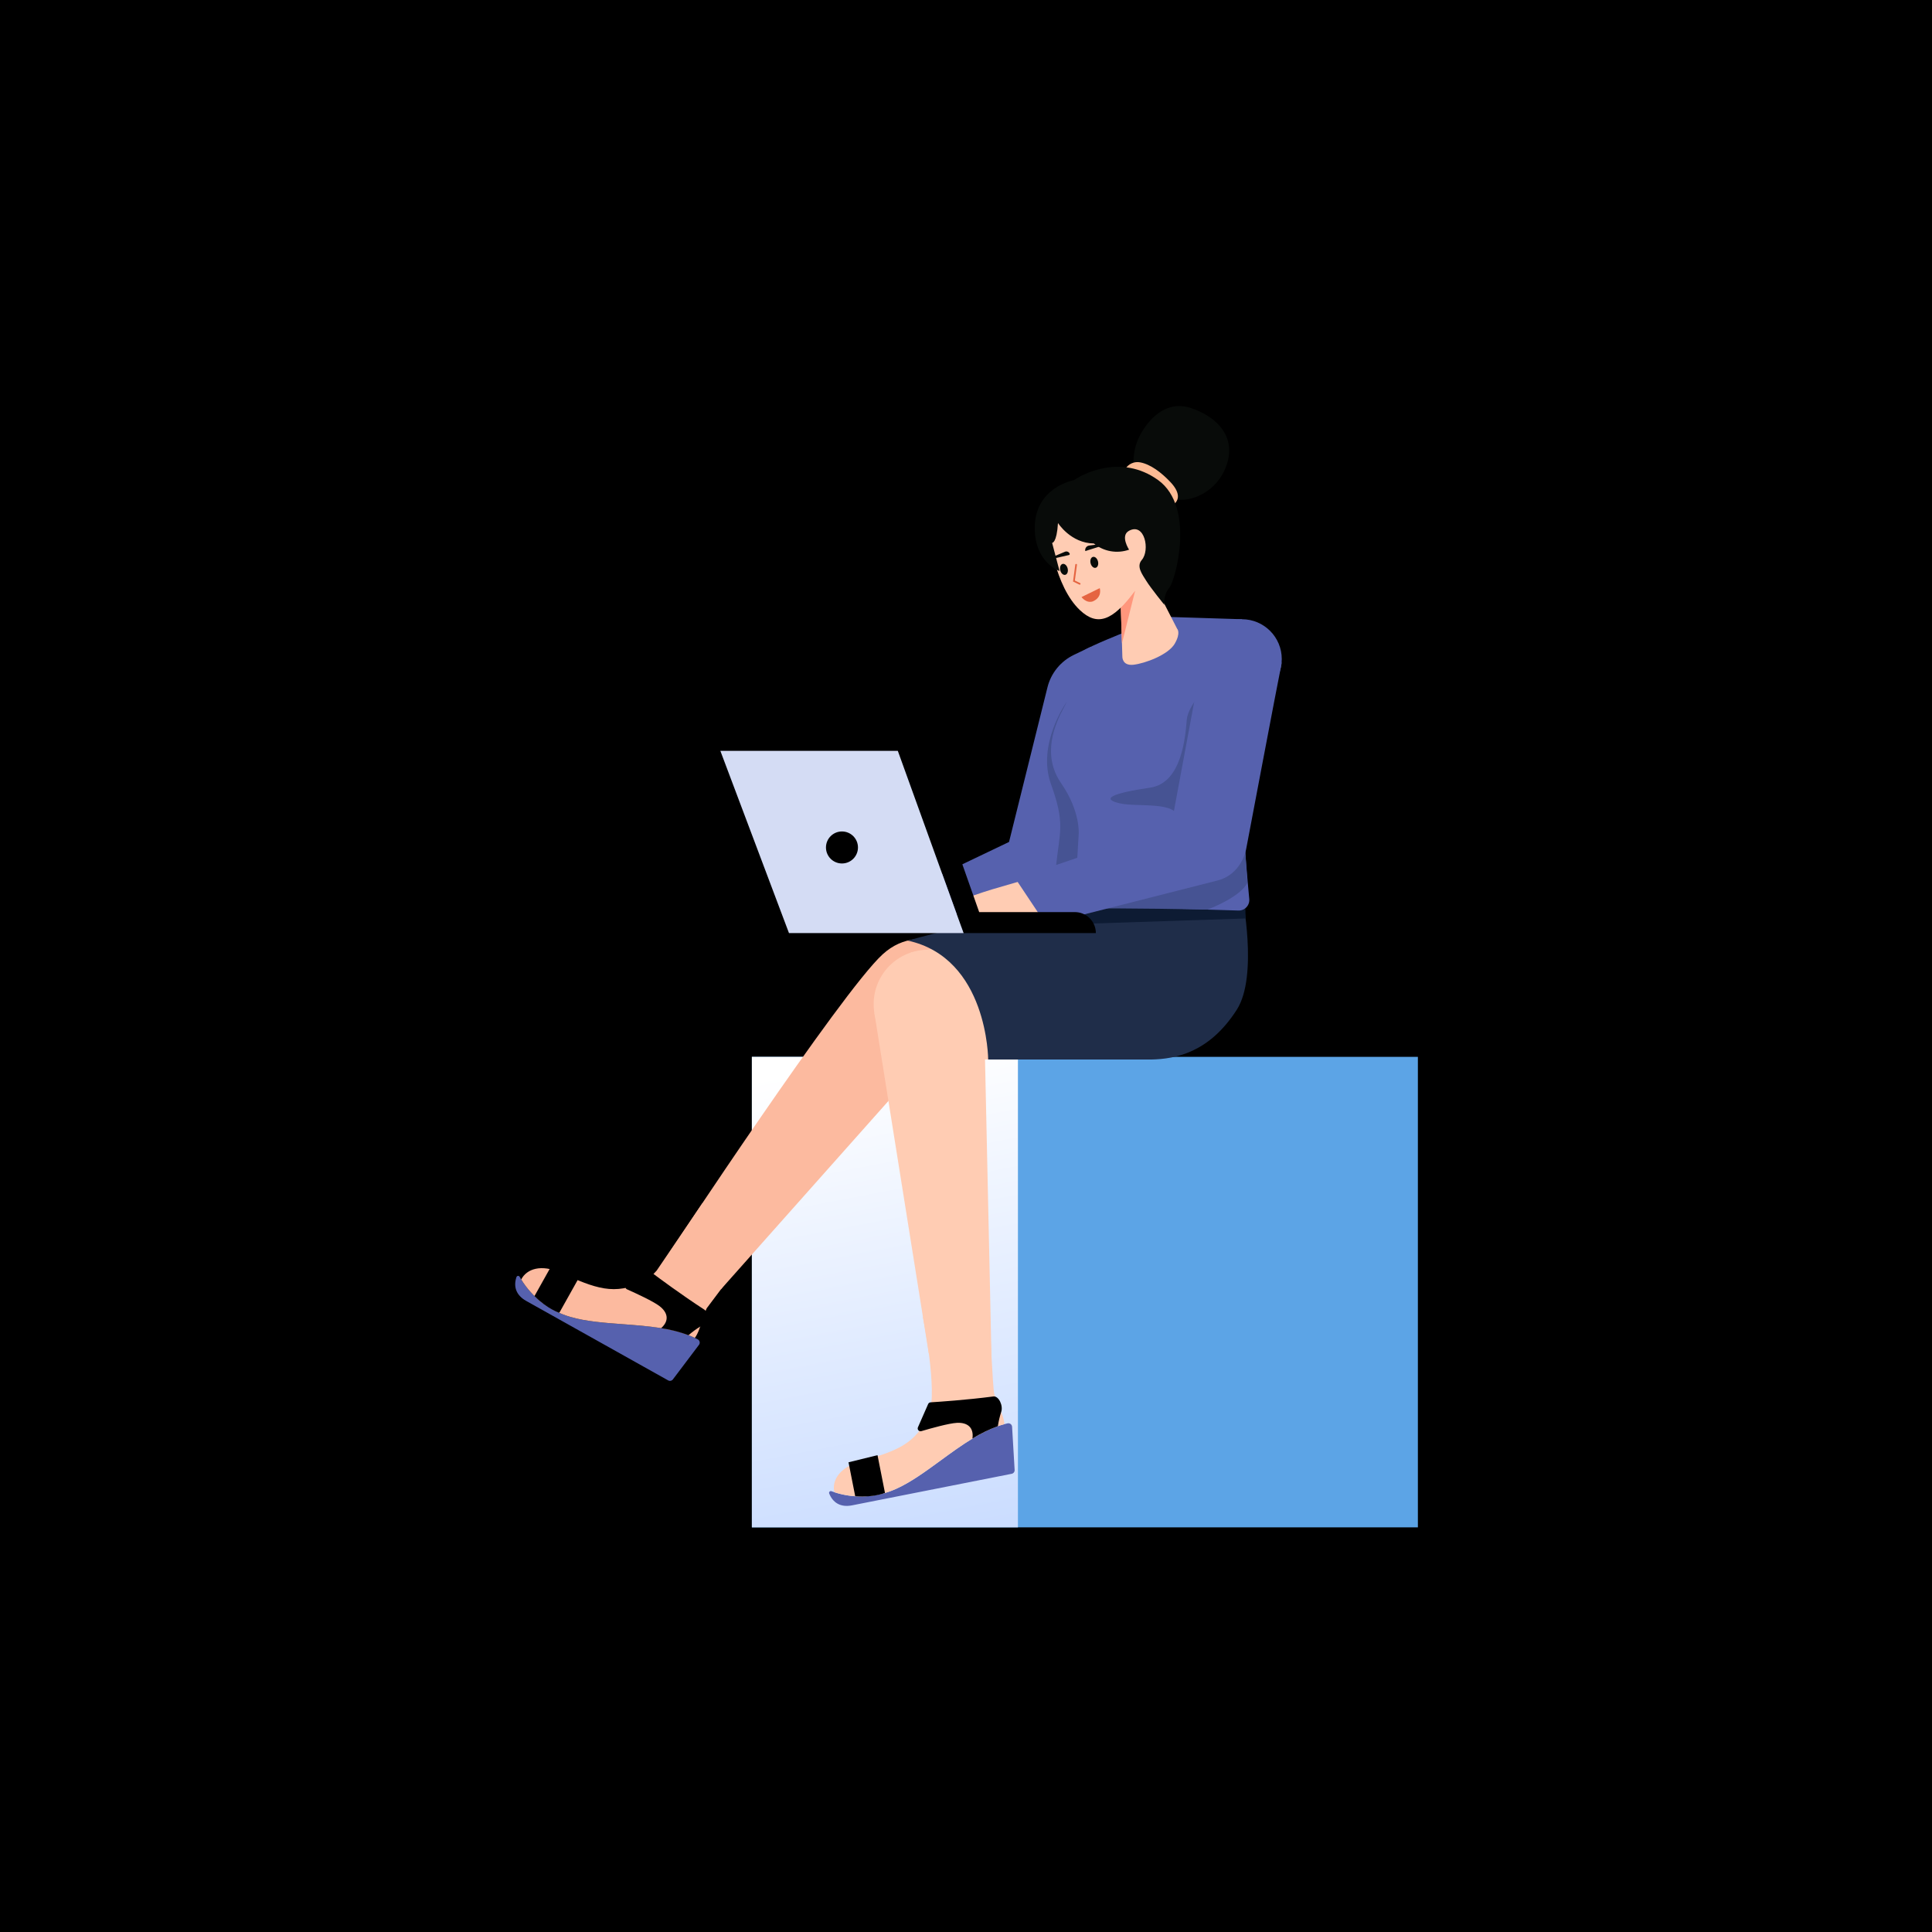 <svg width="1080" height="1080" viewBox="0 0 1080 1080" fill="none" xmlns="http://www.w3.org/2000/svg">
<rect width="1080" height="1080" fill="tranparent"/>
<path d="M792.606 590.787H420.297V853.8H792.606V590.787Z" fill="#5CA4E6"/>
<path d="M569.031 590.787H420.297V853.8H569.031V590.787Z" fill="url(#paint0_linear)"/>
<path d="M545.331 537.229C545.331 537.229 516.691 512.229 493.406 533.474C470.12 554.719 373.914 700.614 373.914 700.614L403.012 720.736L512.142 598.008L531.138 628.584L545.331 537.229Z" fill="#FCBA9F"/>
<path fill-rule="evenodd" clip-rule="evenodd" d="M525.846 816.387C537.842 807.621 550.207 798.585 563.228 795.667C563.521 795.6 563.825 795.598 564.12 795.66C564.414 795.722 564.691 795.848 564.932 796.028C565.173 796.208 565.372 796.438 565.515 796.703C565.658 796.968 565.742 797.26 565.76 797.56L567.187 821.718C567.216 822.216 567.065 822.707 566.76 823.101C566.455 823.496 566.018 823.766 565.529 823.862L476.332 841.492C469.755 842.792 465.537 839.932 463.514 834.853C463.448 834.678 463.434 834.487 463.473 834.304C463.513 834.121 463.604 833.953 463.736 833.82C463.869 833.688 464.037 833.596 464.22 833.557C464.403 833.517 464.594 833.531 464.769 833.597C476.486 837.901 489.422 837.45 500.81 832.338C509.038 828.67 517.349 822.596 525.846 816.387Z" fill="#5661AE"/>
<path fill-rule="evenodd" clip-rule="evenodd" d="M553.219 737.241C553.219 737.241 554.908 775.369 555.798 779.248C556.41 781.368 557.178 783.44 558.094 785.447C559.623 789.092 561.326 793.152 561.482 796.103C549.101 799.402 537.305 808.02 525.847 816.391C517.35 822.599 509.04 828.671 500.811 832.338C489.973 837.202 477.711 837.857 466.416 834.174C464.865 827.584 469.367 820.287 480.724 817C501.08 811.109 512.204 807.375 519.302 790.349C524.346 778.251 515.898 736.129 515.898 736.129L553.219 737.241Z" fill="#FFCCB3"/>
<path fill-rule="evenodd" clip-rule="evenodd" d="M520.194 783.912C524.196 783.666 540.1 782.619 555.326 780.628C558.285 780.242 560.926 785.799 559.662 789.334C558.835 791.915 558.217 794.559 557.815 797.24C552.847 799.056 548.081 801.381 543.592 804.178C544.512 797.879 540.67 795.09 534.962 795.377C530.453 795.605 520.268 798.468 515.017 800.023C514.728 800.108 514.421 800.108 514.133 800.025C513.844 799.941 513.585 799.776 513.386 799.55C513.188 799.324 513.058 799.046 513.013 798.748C512.968 798.451 513.008 798.147 513.13 797.872L518.848 784.853C518.964 784.588 519.151 784.359 519.388 784.193C519.626 784.027 519.904 783.93 520.194 783.912Z" fill="tranparent"/>
<path fill-rule="evenodd" clip-rule="evenodd" d="M478.076 836.422C488.438 837.233 494.706 834.539 494.706 834.539L490.536 813.444L474.323 817.433L478.076 836.422Z" fill="tranparent"/>
<path fill-rule="evenodd" clip-rule="evenodd" d="M348.14 740.227C362.956 741.332 378.228 742.47 390.033 748.691C390.3 748.83 390.533 749.026 390.717 749.264C390.901 749.502 391.03 749.777 391.097 750.071C391.164 750.364 391.166 750.668 391.103 750.963C391.04 751.257 390.914 751.534 390.734 751.774L376.156 771.091C375.856 771.489 375.422 771.764 374.934 771.867C374.447 771.97 373.938 771.892 373.504 771.648L294.167 727.235C288.317 723.96 286.96 719.048 288.713 713.869C288.776 713.693 288.889 713.539 289.038 713.425C289.187 713.311 289.365 713.242 289.552 713.227C289.739 713.212 289.926 713.251 290.091 713.34C290.256 713.428 290.393 713.563 290.483 713.727C296.612 724.601 306.753 732.645 318.737 736.137C327.38 738.68 337.645 739.445 348.14 740.227Z" fill="#5661AE"/>
<path fill-rule="evenodd" clip-rule="evenodd" d="M420.297 697.721L395.023 731.373C394.115 733.384 393.356 735.459 392.752 737.582C391.553 741.348 390.216 745.543 388.422 747.891C376.857 742.374 362.289 741.287 348.138 740.23C337.644 739.447 327.381 738.681 318.738 736.138C307.333 732.813 297.574 725.361 291.363 715.234C294.455 709.211 302.614 706.575 313.391 711.437C332.708 720.151 343.598 724.521 360.04 716.161C362.69 714.601 365.065 712.615 367.069 710.284L392.605 672.676L420.297 697.721Z" fill="#FCBA9F"/>
<path fill-rule="evenodd" clip-rule="evenodd" d="M364.893 711.839C368.1 714.247 380.886 723.762 393.769 732.118C396.272 733.743 394.679 739.686 391.425 741.558C389.122 742.986 386.937 744.598 384.893 746.379C379.934 744.54 374.797 743.22 369.566 742.439C374.351 738.24 373.235 733.625 368.702 730.143C365.123 727.392 355.512 722.968 350.506 720.747C350.231 720.625 349.997 720.426 349.832 720.175C349.666 719.924 349.576 719.631 349.571 719.33C349.567 719.029 349.649 718.733 349.807 718.478C349.965 718.222 350.193 718.017 350.465 717.886L363.259 711.683C363.519 711.556 363.81 711.503 364.098 711.531C364.386 711.558 364.662 711.665 364.893 711.839Z" fill="tranparent"/>
<path fill-rule="evenodd" clip-rule="evenodd" d="M298.782 724.506C306.145 731.842 312.663 733.855 312.663 733.855L323.167 715.091L308.237 707.616L298.782 724.506Z" fill="tranparent"/>
<path d="M584.606 519.089L509.09 532.505L523.954 592.282H572.326C572.326 592.282 595.32 542.859 584.606 519.089Z" fill="#FFCCB3"/>
<path d="M518.769 591.698C535.551 591.698 549.156 578.093 549.156 561.31C549.156 544.528 535.551 530.923 518.769 530.923C501.986 530.923 488.381 544.528 488.381 561.31C488.381 578.093 501.986 591.698 518.769 591.698Z" fill="#FFCCB3"/>
<path d="M488.758 566.098L519.165 756.49L554.237 757.954L550.142 569.751L488.758 566.098Z" fill="#FFCCB3"/>
<path d="M536.393 524.326C536.393 524.326 548.031 527.91 552.835 546.892C557.639 565.873 552.397 592.282 552.397 592.282H559.881C559.881 592.282 586.565 560.946 566.933 521.009L536.393 524.326Z" fill="#FF967C"/>
<path d="M609.818 361.511L600.313 366.071C596.668 367.82 593.455 370.352 590.902 373.486C588.349 376.621 586.52 380.28 585.544 384.203L564.057 470.659L515.615 493.821L526.659 511.362L618.25 508.114L609.818 361.511Z" fill="#5661AE"/>
<path d="M596.13 392.634C596.13 392.634 579.451 416.067 587.522 438.385C595.593 460.704 592.298 464.842 590.279 484.615C588.261 504.387 594.852 499.789 594.852 499.789L618.25 488.753C618.25 488.753 628.013 395.224 596.13 392.634Z" fill="#465393"/>
<path d="M694.259 500.253C694.259 500.253 703.507 545.509 691.388 564.421C676.048 588.359 657.285 592.025 643.419 592.283H552.397C552.397 592.283 552.229 535.495 507.387 525.793C507.387 525.793 654.969 484.69 694.259 500.253Z" fill="#1F2D49"/>
<path d="M696.299 513.431L599.834 516.607L600.86 509.869L619.658 507.696H696.164L696.299 513.431Z" fill="#0D1B33"/>
<path d="M571.537 492.226C571.537 492.226 559.736 495.656 554.435 497.216C549.134 498.775 538.652 502.517 538.652 502.517L546.327 513.431L581.109 511.362L571.537 492.226Z" fill="#FFCCB3"/>
<path d="M628.724 353.44C628.724 353.44 608.915 361.278 605.89 363.697C602.866 366.117 599.994 385.863 594.852 395.239C589.711 404.615 582.189 421.92 593.175 437.816C604.162 453.711 602.993 466.333 602.993 466.333L600.655 506.207L692.296 508.995C693.13 509.021 693.959 508.87 694.73 508.552C695.501 508.233 696.196 507.755 696.768 507.148C697.341 506.541 697.777 505.82 698.05 505.031C698.323 504.243 698.425 503.406 698.35 502.575C697.298 490.95 695.532 473.581 695.154 455.069C694.642 429.981 694.259 346.153 694.259 346.153L653.014 344.858C644.706 346.291 628.724 353.44 628.724 353.44Z" fill="#5661AE"/>
<path d="M694.259 390.659C706.549 390.659 716.512 380.696 716.512 368.406C716.512 356.116 706.549 346.153 694.259 346.153C681.969 346.153 672.006 356.116 672.006 368.406C672.006 380.696 681.969 390.659 694.259 390.659Z" fill="#5661AE"/>
<path d="M697.261 493.381C697.261 493.381 695.357 500.338 675.007 508.469C675.007 508.469 627.3 507.432 603.597 507.93C579.894 508.429 606.138 502.176 619.369 495.579C632.6 488.982 695.755 470.659 695.755 470.659L697.261 493.381Z" fill="#465393"/>
<path d="M678.026 380.42C678.026 380.42 664.228 393 663.416 402.334C662.605 411.668 660.728 437.694 642.996 440.29C621.26 443.472 615.571 446.57 625.647 449.005C635.723 451.44 658.59 447.494 658.59 457.933C658.59 465.361 667.475 470.919 671.939 466.861C676.403 462.803 711.96 401.117 678.026 380.42Z" fill="#465393"/>
<path d="M716.273 371.662C714.402 380.592 696.604 474.672 696.604 474.672C696.604 474.672 694.259 488.746 680.506 492.226L584.606 516.607L567.731 491.294L654.706 461.548L672.006 368.406C672.006 368.406 718.769 359.749 716.273 371.662Z" fill="#5661AE"/>
<path d="M626.488 336.114L627.401 366.987C627.401 366.987 627.156 372.314 633.621 371.595C640.086 370.877 653.097 366.043 656.689 359.818C660.281 353.592 658.013 351.457 658.013 351.457L638.28 312.996L626.488 336.114Z" fill="#FFCCB3"/>
<path d="M626.488 339.702L634.566 330.123L627.183 359.593L626.488 339.702Z" fill="#FF967C"/>
<path d="M633.689 260.014C633.34 254.124 634.624 248.251 637.401 243.044C641.997 234.736 651.543 223.246 666.038 228.196C680.533 233.145 691.139 244.282 685.659 260.014C680.18 275.747 664.956 280.781 657.2 279.105C649.443 277.429 633.689 260.014 633.689 260.014Z" fill="#080B09"/>
<path d="M629.021 262.202C629.855 260.794 631.105 259.679 632.598 259.009C634.091 258.339 635.755 258.147 637.361 258.46C643.097 259.516 649.135 264.045 654.267 269.478C659.399 274.912 659.231 278.856 656.9 281.261C654.568 283.667 629.021 262.202 629.021 262.202Z" fill="#FEBB94"/>
<path d="M501.878 419.719L538.652 521.599H612.59C612.59 518.488 611.354 515.504 609.154 513.305C606.955 511.105 603.971 509.869 600.86 509.869H547.369L515.615 419.719L501.878 419.719Z" fill="tranparent"/>
<path d="M501.878 419.719H402.676L441.041 521.599H538.652L501.878 419.719Z" fill="#D4DCF4"/>
<path d="M470.664 482.686C475.605 482.686 479.61 478.68 479.61 473.74C479.61 468.799 475.605 464.793 470.664 464.793C465.723 464.793 461.718 468.799 461.718 473.74C461.718 478.68 465.723 482.686 470.664 482.686Z" fill="tranparent"/>
<path d="M586.336 298.153C586.336 298.153 589.395 327.702 603.772 341.157C613.148 349.932 621.746 347.684 634.566 330.123C646.32 314.021 647.354 306.191 647.354 306.191L634.931 278.24C634.931 278.24 584.875 271.115 586.336 298.153Z" fill="#FFCCB3"/>
<path d="M591.424 292.367C591.424 292.367 598.498 303.627 611.454 303.809C614.166 306.03 617.403 307.516 620.855 308.123C624.307 308.731 627.857 308.439 631.163 307.277C631.163 307.277 625.996 299.439 631.163 296.692C639.937 292.028 642.96 307.58 638.28 312.996C635.1 316.677 638.463 320.963 640.835 324.796C643.207 328.628 650.872 338.117 650.872 338.117C650.872 338.117 650.142 332.643 653.609 328.628C657.077 324.613 668.324 283.511 647.432 268.391C626.54 253.272 604.548 265.368 600.425 268.391C600.425 268.391 578.472 272.225 578.433 295.056C578.4 314.574 592.291 319.217 592.291 319.217L588.145 303.463C588.145 303.463 590.709 303.737 591.424 292.367Z" fill="#080B09"/>
<path d="M614.771 328.765C614.771 328.765 616.395 333.83 610.889 336.183C607.173 337.405 604.577 333.766 604.577 333.766L614.771 328.765Z" fill="#E56441"/>
<path d="M595.51 321.337C596.654 321.055 597.244 319.459 596.827 317.773C596.411 316.088 595.147 314.95 594.003 315.232C592.859 315.515 592.269 317.11 592.685 318.796C593.101 320.482 594.366 321.62 595.51 321.337Z" fill="#080B09"/>
<path d="M612.469 317.406C613.613 317.124 614.203 315.528 613.787 313.843C613.371 312.157 612.106 311.019 610.962 311.302C609.818 311.584 609.228 313.18 609.645 314.865C610.061 316.551 611.326 317.689 612.469 317.406Z" fill="#080B09"/>
<path d="M588.93 312.247L597.561 310.266C597.705 310.22 597.827 310.123 597.905 309.994C597.983 309.865 598.012 309.711 597.986 309.563C597.89 309.309 597.743 309.077 597.556 308.882C597.368 308.686 597.142 308.53 596.892 308.424C596.642 308.318 596.374 308.264 596.102 308.265C595.831 308.265 595.563 308.321 595.313 308.428L588.545 311.295C587.982 311.434 588.225 312.421 588.93 312.247Z" fill="#080B09"/>
<path d="M617.91 304.522L606.669 308.045C606.594 307.694 606.593 307.331 606.667 306.979C606.74 306.628 606.887 306.296 607.097 306.005C607.306 305.714 607.575 305.47 607.885 305.288C608.195 305.107 608.539 304.993 608.896 304.953L617.877 303.782C618.158 303.713 618.332 304.418 617.91 304.522Z" fill="#080B09"/>
<path d="M601.563 315.7L600.344 324.801L603.558 326.353" stroke="#E56441" stroke-width="0.947" stroke-linecap="round"/>
<defs>
<linearGradient id="paint0_linear" x1="490.961" y1="590.162" x2="595.295" y2="1134.36" gradientUnits="userSpaceOnUse">
<stop stop-color="white"/>
<stop offset="1" stop-color="#94B9FF"/>
</linearGradient>
</defs>
</svg>

